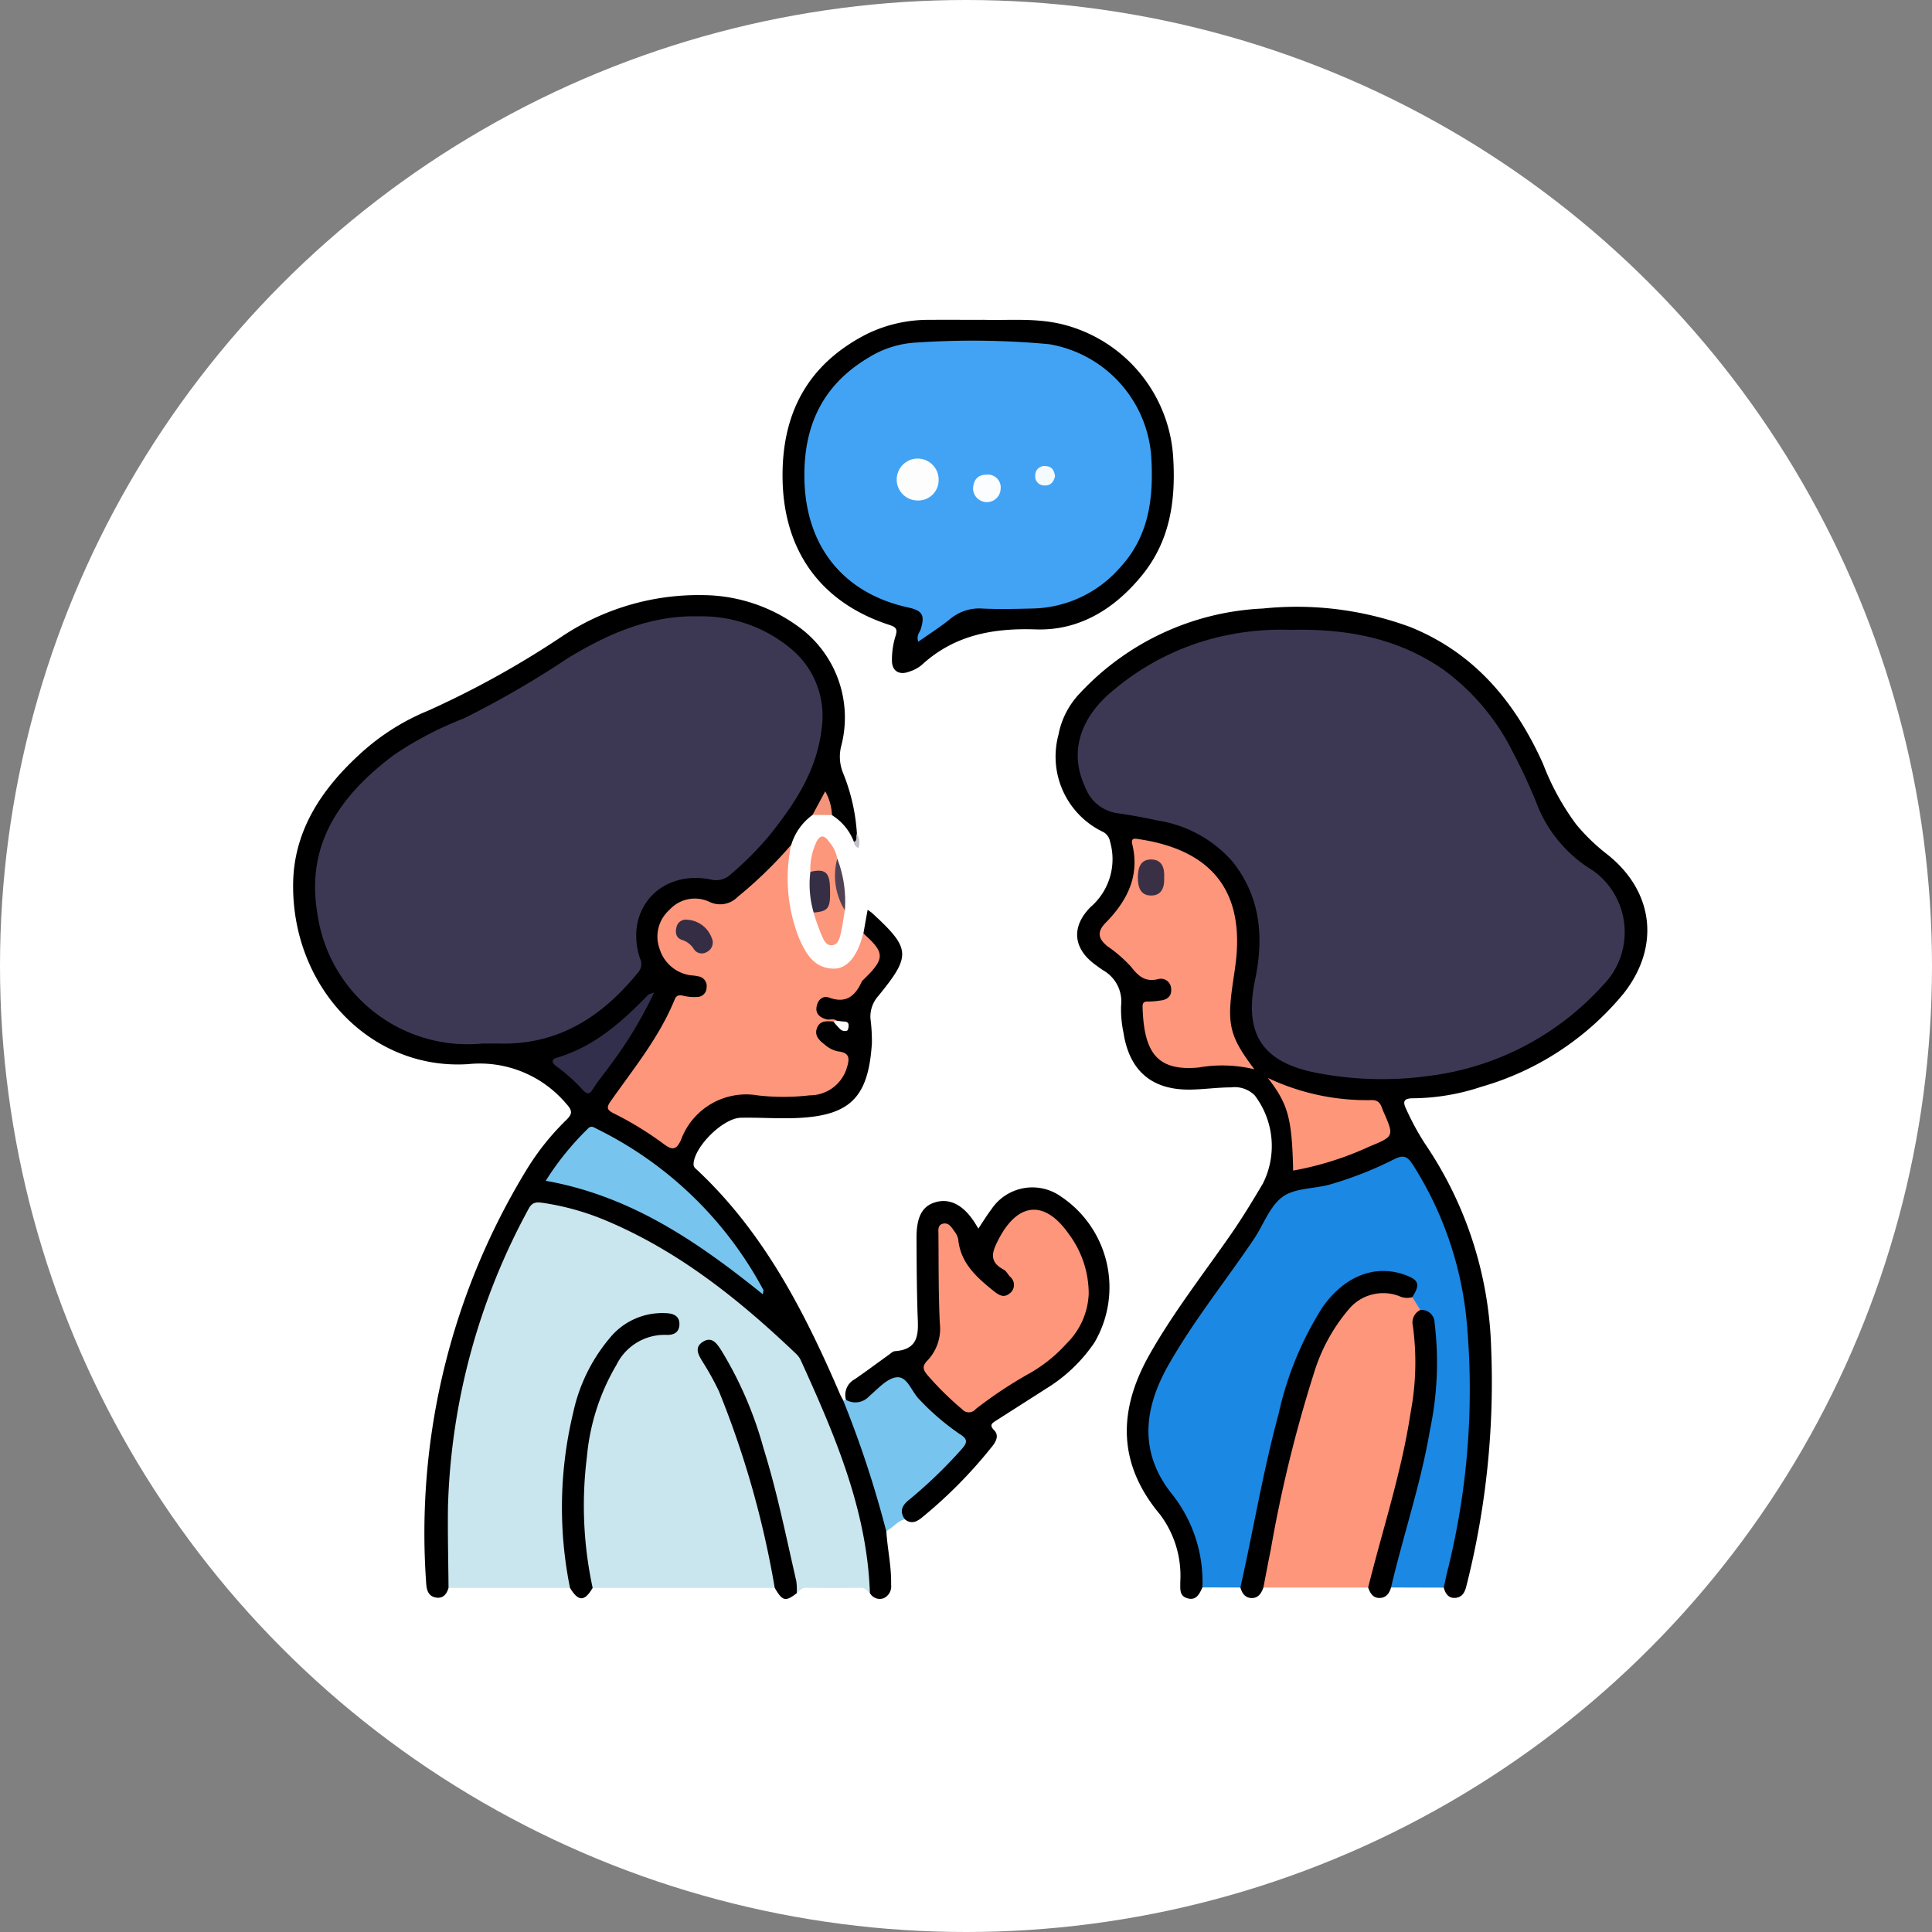 <svg xmlns="http://www.w3.org/2000/svg" xmlns:xlink="http://www.w3.org/1999/xlink" width="145" height="145" viewBox="0 0 145 145">
  <rect x="0" y="0" width="145" height="145" fill="#808080" stroke="none"/>
  <defs>
    <clipPath id="clip-path">
      <rect id="Rectángulo_41280" data-name="Rectángulo 41280" width="101.634" height="96.007" fill="none"/>
    </clipPath>
  </defs>
  <g id="Grupo_166149" data-name="Grupo 166149" transform="translate(-570 -1000)">
    <circle id="Elipse_4876" data-name="Elipse 4876" cx="72.5" cy="72.5" r="72.5" transform="translate(570 1000)" fill="#fff"/>
    <g id="Grupo_166148" data-name="Grupo 166148" transform="translate(592 1024)">
      <g id="Grupo_166147" data-name="Grupo 166147" clip-path="url(#clip-path)">
        <path id="Trazado_153837" data-name="Trazado 153837" d="M50.824,139.756c-.21-.152-.331-.412-.662-.408q-2.083.022-4.166,0c-.329,0-.455.253-.664.406a26.009,26.009,0,0,1-1.085-4.322c-1.057-4.332-2.049-8.68-4.154-12.666a5.524,5.524,0,0,0-.876-1.37c-.2-.2-.45-.361-.724-.174-.23.156-.179.419-.113.655a1.534,1.534,0,0,0,.167.372c2.595,4.378,3.651,9.279,4.8,14.146a12.611,12.611,0,0,1,.5,2.6.477.477,0,0,1-.167.358l-13.665,0a1.271,1.271,0,0,1-.477-.975,26.89,26.89,0,0,1,.814-13.4,11.806,11.806,0,0,1,1.8-3.3,4.118,4.118,0,0,1,2.765-1.575,3.127,3.127,0,0,0,.8-.149.455.455,0,0,0,.33-.462.475.475,0,0,0-.395-.412,2.371,2.371,0,0,0-1.014-.022,5.359,5.359,0,0,0-3.663,2.375,16.953,16.953,0,0,0-2.726,7.93,28.694,28.694,0,0,0,.193,8.94c.062.356.216.74-.132,1.051H19.2c-.338-.226-.3-.587-.318-.92a51.306,51.306,0,0,1,3.651-22.472c.669-1.64,1.453-3.225,2.237-4.811a1.472,1.472,0,0,1,1.788-.927,25.157,25.157,0,0,1,8.527,3.281,55.11,55.11,0,0,1,9.045,6.792,9.906,9.906,0,0,1,2.584,3.607A56.424,56.424,0,0,1,50.8,136.385c.132.772.132,1.558.27,2.33a1.026,1.026,0,0,1-.248,1.041" transform="translate(-7.536 -44.18)" fill="#c9e6ee"/>
        <path id="Trazado_153838" data-name="Trazado 153838" d="M43.288,109.391c-.211-6.263-2.638-11.871-5.17-17.447a1.622,1.622,0,0,0-.347-.5c-4.229-4.033-8.743-7.669-14.182-9.978a19.5,19.5,0,0,0-4.89-1.38c-.518-.074-.788-.007-1.042.483a49.574,49.574,0,0,0-6.035,22.3c-.03,2.039.025,4.078.041,6.118-.138.473-.415.82-.944.728-.564-.1-.7-.542-.732-1.069a52.341,52.341,0,0,1,7.509-31,18.969,18.969,0,0,1,2.976-3.745c.488-.473.524-.705.018-1.257a8.489,8.489,0,0,0-7.342-2.965C5.823,70.159-.1,63.9,0,56.126.052,52.194,2.1,49.1,4.913,46.5a17.122,17.122,0,0,1,5.208-3.344,69.32,69.32,0,0,0,9.974-5.52,18.479,18.479,0,0,1,10.687-3.156,12.277,12.277,0,0,1,6.978,2.25,8.421,8.421,0,0,1,3.374,9.08,3.223,3.223,0,0,0,.15,2.045,14.431,14.431,0,0,1,1.03,4.549c.008.23.288.561-.223.6a4.064,4.064,0,0,0-1.65-2.01,2.45,2.45,0,0,1-.506-1.413,2.647,2.647,0,0,1-.954,1.4,4.274,4.274,0,0,0-1.6,2.258A13.1,13.1,0,0,1,32.709,57.8c-.5.312-1.059.075-1.586-.072a2.627,2.627,0,0,0-3.439,2.893,2.7,2.7,0,0,0,1.926,2.057,1.655,1.655,0,0,0,.3.068c.687.1,1.295.312,1.3,1.151,0,.643-.525,1.008-1.5,1a.96.96,0,0,0-1.051.588,38.172,38.172,0,0,1-4.044,6.357c-.746,1.035-.742,1.118.4,1.744a28.191,28.191,0,0,1,2.677,1.682c.554.392.991.434,1.31-.241,1.247-2.638,3.4-3.514,6.191-3.276a19.544,19.544,0,0,0,3.562,0,2.8,2.8,0,0,0,2.433-1.6c.271-.551.213-.985-.434-1.214a3.527,3.527,0,0,1-.826-.4c-.528-.362-.982-.807-.813-1.507.187-.775.859-.618,1.426-.619.246.075.39.322.609.341-.065-.078-.228-.111-.343-.213-.229-.22-.516-.141-.779-.134a.812.812,0,0,1-.939-.731,1.059,1.059,0,0,1,.582-1.1.682.682,0,0,1,.488-.121c2.038.535,2.369-1.38,3.334-2.35.371-.372.219-.9-.135-1.3-.246-.279-.548-.522-.556-.94.1-.567.2-1.133.317-1.767.148.108.258.174.35.259,2.892,2.665,2.926,3.171.442,6.219a2.328,2.328,0,0,0-.582,1.691,13.411,13.411,0,0,1,.109,1.822c-.261,4.154-1.663,5.513-5.853,5.646-1.326.042-2.655-.057-3.981-.029-1.342.028-3.481,2.16-3.552,3.458-.014.253.158.356.3.491,5,4.695,8.038,10.634,10.7,16.813.066.153.156.3.235.443a5.967,5.967,0,0,1,1.2,2.43,43.063,43.063,0,0,1,1.99,6.39,2.208,2.208,0,0,1,.044,1c.081,1.341.392,2.662.358,4.014a.984.984,0,0,1-.527,1.008.842.842,0,0,1-1.055-.359" transform="translate(0 -13.815)"/>
        <path id="Trazado_153839" data-name="Trazado 153839" d="M106.575,109.585c-.223.467-.44.993-1.1.821s-.553-.707-.562-1.241a7.651,7.651,0,0,0-1.525-5.06c-3.189-3.806-3.162-7.8-.783-12,1.8-3.18,4.044-6.046,6.116-9.035.851-1.228,1.628-2.511,2.392-3.8a6.276,6.276,0,0,0-.614-6.615,2.12,2.12,0,0,0-1.77-.6c-1.018,0-2.036.151-3.056.166-2.891.042-4.579-1.4-5.024-4.273a8.546,8.546,0,0,1-.18-2.025,2.689,2.689,0,0,0-1.348-2.657c-.2-.132-.391-.273-.583-.413-1.669-1.217-1.831-2.843-.364-4.329a4.741,4.741,0,0,0,1.47-4.905,1.037,1.037,0,0,0-.491-.719,6.268,6.268,0,0,1-3.385-7.3,6.151,6.151,0,0,1,1.612-3.128,20,20,0,0,1,13.73-6.356A24.645,24.645,0,0,1,122.16,37.5c4.845,1.954,7.893,5.64,9.976,10.264a18.959,18.959,0,0,0,2.484,4.546,14.618,14.618,0,0,0,2.263,2.2c3.555,2.761,4.095,6.956,1.3,10.5a21.477,21.477,0,0,1-10.676,7,16.609,16.609,0,0,1-5.114.863c-.7,0-.821.228-.509.848a19.408,19.408,0,0,0,1.411,2.587,28.727,28.727,0,0,1,4.949,15.316,62.228,62.228,0,0,1-1.846,17.8c-.106.457-.281.879-.8.941-.534.063-.79-.3-.914-.773a1.591,1.591,0,0,1-.02-1.287,57.192,57.192,0,0,0,1.648-16.7,26.769,26.769,0,0,0-3.867-13.07c-.67-1.057-.764-1.089-1.884-.6a28.653,28.653,0,0,1-7.27,2.339,1.2,1.2,0,0,0-.891.615c-2.153,3.637-4.906,6.866-7.129,10.455a15.84,15.84,0,0,0-2.361,5.169,6.643,6.643,0,0,0,.76,4.531,11.315,11.315,0,0,0,1.274,1.97,9.717,9.717,0,0,1,1.894,5.51,1.215,1.215,0,0,1-.265,1.053" transform="translate(-38.33 -14.445)"/>
        <path id="Trazado_153840" data-name="Trazado 153840" d="M111.209,137.178a10.6,10.6,0,0,0-2.217-6.922c-2.544-3.119-2.236-6.416-.331-9.774,1.886-3.325,4.285-6.293,6.411-9.45.721-1.071,1.185-2.466,2.159-3.174.926-.672,2.379-.588,3.575-.929a27.849,27.849,0,0,0,4.832-1.907c.7-.35.981-.152,1.362.428a26.509,26.509,0,0,1,4.039,11.743,56.078,56.078,0,0,1-1.48,18.906c-.083.364-.159.729-.238,1.093l-3.955-.011c-.436-.764.041-1.454.229-2.139.867-3.15,1.767-6.288,2.363-9.507a30.568,30.568,0,0,0,.544-6.9c-.035-.791-.077-1.585-.876-2.052a1.792,1.792,0,0,1-.769-1.248c.129-1.028-.043-1.319-1.009-1.473a4.671,4.671,0,0,0-4.328,1.233,12.3,12.3,0,0,0-2.661,4.066,67.18,67.18,0,0,0-3.1,11.181c-.416,1.891-.76,3.8-1.154,5.693-.088.422-.089.9-.546,1.149l-2.85-.008" transform="translate(-42.965 -42.038)" fill="#1b88e4"/>
        <path id="Trazado_153841" data-name="Trazado 153841" d="M58.6,72.427c1.634,1.47,1.668,1.878.005,3.492a.564.564,0,0,0-.129.157c-.486,1.067-1.173,1.641-2.438,1.179-.5-.181-.855.191-.941.688-.094.539.265.807.729.94.254.073.547-.091.788.108q-.066.254-.246.061c-.524-.044-1.072-.083-1.264.556-.166.552.244.895.615,1.183a2.143,2.143,0,0,0,.984.5c.958.1.858.619.649,1.281a2.9,2.9,0,0,1-2.778,2.018,17,17,0,0,1-3.87.007,5.213,5.213,0,0,0-5.786,3.344c-.375.818-.7.742-1.316.284a24.985,24.985,0,0,0-3.736-2.286c-.467-.235-.574-.407-.235-.89,1.734-2.471,3.667-4.822,4.818-7.66.127-.313.332-.347.652-.271a3.522,3.522,0,0,0,1.108.084.7.7,0,0,0,.631-.694.737.737,0,0,0-.479-.816,3.615,3.615,0,0,0-.7-.109A2.841,2.841,0,0,1,43.31,73.58a2.672,2.672,0,0,1,.734-2.9,2.569,2.569,0,0,1,3-.617,1.834,1.834,0,0,0,2.126-.364,31.967,31.967,0,0,0,4.015-3.9,12.229,12.229,0,0,0,.594,6.989c.507,1.162,1.115,2.247,2.561,2.293,1.064.033,1.849-.967,2.258-2.657" transform="translate(-15.811 -26.383)" fill="#fe967b"/>
        <path id="Trazado_153842" data-name="Trazado 153842" d="M132.584,122.084l.6.963a5.313,5.313,0,0,0-.11,2.512,34.647,34.647,0,0,1-1.181,9.587c-.593,2.656-1.428,5.25-2.123,7.881a1.2,1.2,0,0,1-.5.852h-7.862c-.34-.223-.212-.555-.153-.832,1.086-5.053,1.931-10.164,3.572-15.084a17.543,17.543,0,0,1,2.028-4.221c1.465-2.193,3.391-2.744,5.73-1.658" transform="translate(-48.586 -48.732)" fill="#fe967b"/>
        <path id="Trazado_153843" data-name="Trazado 153843" d="M76.354,0c1.849.07,4-.177,6.112.377a10.989,10.989,0,0,1,8.171,9.941c.2,3.216-.22,6.249-2.326,8.843-2.057,2.532-4.71,4.187-7.982,4.077s-6.154.439-8.6,2.7a2.754,2.754,0,0,1-.9.47c-.764.289-1.309-.049-1.3-.854a6.008,6.008,0,0,1,.263-1.8c.182-.537.037-.694-.445-.849-5.163-1.671-7.951-5.571-8.027-10.98-.07-4.922,1.9-8.6,6.327-10.857A10.518,10.518,0,0,1,72.389.006c1.226-.012,2.451,0,3.965,0" transform="translate(-24.587 0)"/>
        <path id="Trazado_153844" data-name="Trazado 153844" d="M69.229,124.652a1.334,1.334,0,0,1,.663-1.555c.869-.6,1.713-1.23,2.57-1.845.138-.1.285-.246.436-.257,1.952-.141,1.744-1.523,1.7-2.861-.058-1.871-.068-3.744-.076-5.616-.008-1.583.416-2.384,1.369-2.687,1.083-.344,2.113.162,2.961,1.458.093.141.178.288.311.506.334-.5.625-.982.964-1.428a3.7,3.7,0,0,1,5.226-.984,8.192,8.192,0,0,1,2.516,10.974,11.835,11.835,0,0,1-3.591,3.431c-1.259.809-2.523,1.61-3.782,2.417-.29.186-.546.323-.146.727.363.366.165.811-.137,1.192a35.124,35.124,0,0,1-5.3,5.37c-.416.338-.815.487-1.279.113-.752-.6-.395-1.1.14-1.583a41.483,41.483,0,0,0,3.65-3.535c.451-.519.59-.812-.07-1.256a17.092,17.092,0,0,1-3.673-3.5.814.814,0,0,0-1.3-.159c-.56.386-1.044.872-1.628,1.223-.542.326-1.07.446-1.529-.143" transform="translate(-27.735 -43.587)"/>
        <path id="Trazado_153845" data-name="Trazado 153845" d="M69.12,134.182a1.4,1.4,0,0,0,1.743-.278c.648-.546,1.331-1.346,2.061-1.418.815-.081,1.117,1.1,1.71,1.671a18.284,18.284,0,0,0,3.01,2.582c.67.409.576.68.107,1.195a35.141,35.141,0,0,1-3.891,3.741c-.542.436-.736.859-.333,1.464-.558.148-.891.648-1.389.891a78.96,78.96,0,0,0-3.236-9.823l.217-.025" transform="translate(-27.626 -53.118)" fill="#77c4ee"/>
        <path id="Trazado_153846" data-name="Trazado 153846" d="M131.58,121.132a1.392,1.392,0,0,1-.987-.079,3.358,3.358,0,0,0-3.786.994,13.408,13.408,0,0,0-2.609,4.786,101.014,101.014,0,0,0-3.252,13.307c-.193.926-.362,1.858-.543,2.787-.155.438-.394.814-.917.787-.465-.024-.687-.371-.809-.786.976-4.34,1.7-8.735,2.867-13.034a24.975,24.975,0,0,1,3.276-7.976c1.659-2.379,3.972-3.279,6.242-2.446,1.015.372,1.12.71.518,1.66" transform="translate(-47.583 -47.779)"/>
        <path id="Trazado_153847" data-name="Trazado 153847" d="M34.285,145.072a30.377,30.377,0,0,1,.235-13.132,12.884,12.884,0,0,1,2.942-5.847,5.076,5.076,0,0,1,4.02-1.641c.57.018,1.043.21,1.014.872-.026.594-.457.788-1,.758a4.021,4.021,0,0,0-3.721,2.245,16.452,16.452,0,0,0-2.222,6.917,29.252,29.252,0,0,0,.432,9.827c-.61,1.037-1.072,1.037-1.7,0" transform="translate(-13.505 -49.897)"/>
        <path id="Trazado_153848" data-name="Trazado 153848" d="M134.682,144.885c1.09-4.377,2.517-8.672,3.19-13.152a20.159,20.159,0,0,0,.165-6.488,1.051,1.051,0,0,1,.56-1.193.978.978,0,0,1,1.072.972,24.5,24.5,0,0,1-.34,8c-.679,4.024-2,7.891-2.928,11.854-.129.463-.394.808-.908.79-.47-.016-.672-.389-.812-.788" transform="translate(-54 -49.738)"/>
        <path id="Trazado_153849" data-name="Trazado 153849" d="M56.466,146.407a70.744,70.744,0,0,0-4.182-14.745,20.651,20.651,0,0,0-1.231-2.223c-.316-.525-.651-1.075.026-1.5s1.036.125,1.368.628a28.492,28.492,0,0,1,3.176,7.356c1.023,3.273,1.694,6.637,2.463,9.975a4.732,4.732,0,0,1,.033.91c-.845.656-1.074.6-1.652-.4" transform="translate(-20.322 -51.236)"/>
        <path id="Trazado_153850" data-name="Trazado 153850" d="M64.795,67.394a4.738,4.738,0,0,1,.413-2.151c.252-.63.628-.668,1-.095a2.507,2.507,0,0,1,.6,1.248,19.7,19.7,0,0,0,.572,3.884c-.095.557-.168,1.119-.291,1.671-.086.389-.2.881-.633.942-.528.074-.687-.473-.858-.843a16,16,0,0,1-.561-1.6,1.885,1.885,0,0,0,.9-2.228c-.129-.687-.723-.61-1.146-.825" transform="translate(-25.975 -25.958)" fill="#fd977b"/>
        <path id="Trazado_153851" data-name="Trazado 153851" d="M64.765,69.108c1.051-.255,1.425.019,1.467,1.073.065,1.661-.069,1.879-1.221,1.98a7.546,7.546,0,0,1-.246-3.053" transform="translate(-25.945 -27.673)" fill="#362e45"/>
        <path id="Trazado_153852" data-name="Trazado 153852" d="M68.621,71.386A4.927,4.927,0,0,1,68.05,67.5a8.975,8.975,0,0,1,.571,3.884" transform="translate(-27.212 -27.064)" fill="#4f4255"/>
        <path id="Trazado_153853" data-name="Trazado 153853" d="M65.07,60.846l.952-1.771a3.921,3.921,0,0,1,.507,1.783l-1.459-.011" transform="translate(-26.089 -23.686)" fill="#f3947b"/>
        <path id="Trazado_153854" data-name="Trazado 153854" d="M70.262,65.007c.307-.113.107-.415.223-.6a1.251,1.251,0,0,1,.12,1.061.479.479,0,0,1-.343-.462" transform="translate(-28.171 -25.824)" fill="#c4c2c9"/>
        <path id="Trazado_153855" data-name="Trazado 153855" d="M15.293,69.213A11.387,11.387,0,0,1,2.925,59.465c-.9-5.294,1.787-8.941,5.751-11.916A26.167,26.167,0,0,1,13.9,44.82a71.663,71.663,0,0,0,7.836-4.539c3.024-1.833,6.208-3.236,9.849-3.129a10.428,10.428,0,0,1,7.174,2.687,6.556,6.556,0,0,1,2.015,5.7c-.356,3.19-2.025,5.683-3.954,8.091A24.16,24.16,0,0,1,33.957,56.5a1.562,1.562,0,0,1-1.484.406c-3.785-.768-6.532,2.257-5.341,5.914a.944.944,0,0,1-.152,1.072c-2.679,3.292-5.941,5.421-10.36,5.322-.442-.01-.885,0-1.327,0" transform="translate(-1.103 -14.894)" fill="#3c3854"/>
        <path id="Trazado_153856" data-name="Trazado 153856" d="M47.946,113.68c-4.872-3.925-9.89-7.384-16.3-8.522a21.265,21.265,0,0,1,3.2-3.946c.228-.225.444-.046.648.054a28.37,28.37,0,0,1,12.483,12.079c.026.047-.01.128-.031.334" transform="translate(-12.689 -40.537)" fill="#77c4ee"/>
        <path id="Trazado_153857" data-name="Trazado 153857" d="M40.125,84.289A31.106,31.106,0,0,1,36.9,89.656c-.448.634-.961,1.225-1.369,1.882-.281.453-.465.354-.76.055a12.735,12.735,0,0,0-1.877-1.7c-.233-.158-.694-.527-.059-.716,2.807-.834,4.885-2.693,6.854-4.725.041-.042.121-.047.435-.159" transform="translate(-13.036 -33.795)" fill="#322f4c"/>
        <path id="Trazado_153858" data-name="Trazado 153858" d="M67.7,87.878l.246-.061c.134.017.269.037.4.051.231.023.512-.016.489.346-.007.123-.04.312-.119.349a.509.509,0,0,1-.554-.155,5.892,5.892,0,0,1-.467-.53" transform="translate(-27.145 -35.21)" fill="#fdfdfd"/>
        <path id="Trazado_153859" data-name="Trazado 153859" d="M114.322,38.833c4.278-.1,8.031.655,11.393,2.968a17.048,17.048,0,0,1,5.251,6.235,41,41,0,0,1,1.946,4.259,10.132,10.132,0,0,0,4.051,4.6,5.676,5.676,0,0,1,.734,8.625A21.059,21.059,0,0,1,124.714,72.3a25.685,25.685,0,0,1-8.5-.222c-4.1-.8-5.46-2.942-4.6-7.029.667-3.182.39-6.225-1.723-8.85a9.384,9.384,0,0,0-5.6-3.06c-1.022-.223-2.054-.407-3.089-.558a3.01,3.01,0,0,1-2.332-1.915c-1.255-2.642-.424-5.3,2.231-7.409a19.109,19.109,0,0,1,8.752-4.094,19.973,19.973,0,0,1,4.471-.328" transform="translate(-39.41 -15.56)" fill="#3c3854"/>
        <path id="Trazado_153860" data-name="Trazado 153860" d="M112.655,82.316a10.282,10.282,0,0,0-4.175-.134c-3.156.3-4.116-1.154-4.213-4.537-.008-.294.079-.427.407-.41a6.534,6.534,0,0,0,.911-.078c.57-.054.9-.37.819-.936a.766.766,0,0,0-.977-.67c-.961.234-1.479-.219-2.029-.934a10.237,10.237,0,0,0-1.764-1.531c-.676-.548-.828-1.065-.139-1.765,1.6-1.628,2.574-3.5,2-5.882-.131-.544.24-.431.539-.386,4.988.757,7.758,3.457,7.272,8.817-.065.709-.187,1.413-.286,2.118-.425,3.007-.2,3.893,1.637,6.33" transform="translate(-40.514 -26.065)" fill="#fe967b"/>
        <path id="Trazado_153861" data-name="Trazado 153861" d="M124.014,101.938c-.088-3.916-.368-4.976-1.9-6.954a17.337,17.337,0,0,0,7.833,1.662c.627.016.669.467.836.848.814,1.849.82,1.873-1.02,2.628a23.649,23.649,0,0,1-5.752,1.816" transform="translate(-48.961 -38.083)" fill="#fe967a"/>
        <path id="Trazado_153862" data-name="Trazado 153862" d="M48.778,75.159a2.09,2.09,0,0,1,1.868,1.375.788.788,0,0,1-.372,1.049.71.71,0,0,1-.986-.241,1.606,1.606,0,0,0-.858-.661c-.488-.149-.538-.577-.42-1a.7.7,0,0,1,.768-.519" transform="translate(-19.228 -30.134)" fill="#352d44"/>
        <path id="Trazado_153863" data-name="Trazado 153863" d="M72.595,25.213c-.146-.5.111-.694.188-.939.327-1.051.135-1.4-.952-1.635-4.9-1.074-7.7-4.639-7.778-9.693-.064-3.938,1.365-7,4.8-9.049a7.562,7.562,0,0,1,3.667-1.142,62.369,62.369,0,0,1,9.89.126,9.218,9.218,0,0,1,7.677,8.472c.179,3.046-.152,5.917-2.337,8.283A8.947,8.947,0,0,1,81.2,22.719c-1.259.031-2.521.064-3.778.005a3.4,3.4,0,0,0-2.444.792c-.729.594-1.532,1.1-2.385,1.7" transform="translate(-25.681 -1.05)" fill="#42a3f5"/>
        <path id="Trazado_153864" data-name="Trazado 153864" d="M91.382,117.783a5.527,5.527,0,0,1-1.635,3.72,11.163,11.163,0,0,1-2.762,2.24,31.85,31.85,0,0,0-4.075,2.7.672.672,0,0,1-1.037.013,22.923,22.923,0,0,1-2.609-2.575c-.368-.433-.357-.7.032-1.094a3.467,3.467,0,0,0,.908-2.8c-.1-2.206-.083-4.417-.1-6.627,0-.319-.087-.745.374-.831.394-.074.6.264.792.541a1.5,1.5,0,0,1,.317.632c.171,1.774,1.351,2.833,2.626,3.859.418.337.791.585,1.248.2a.791.791,0,0,0,.009-1.251c-.158-.179-.278-.424-.474-.528-1.179-.628-.834-1.4-.353-2.32,1.444-2.749,3.449-2.914,5.239-.356a7.478,7.478,0,0,1,1.5,4.486" transform="translate(-31.672 -44.697)" fill="#fe967b"/>
        <path id="Trazado_153865" data-name="Trazado 153865" d="M107.807,68.987c.028.73-.192,1.356-1.023,1.334-.767-.021-.95-.643-.954-1.32,0-.71.158-1.383.99-1.386s1.025.646.987,1.372" transform="translate(-42.432 -27.11)" fill="#3a3046"/>
        <path id="Trazado_153866" data-name="Trazado 153866" d="M77.231,20.536a1.573,1.573,0,1,1,1.563-1.526,1.524,1.524,0,0,1-1.563,1.526" transform="translate(-30.349 -6.973)" fill="#fdfdfe"/>
        <path id="Trazado_153867" data-name="Trazado 153867" d="M85.186,20.443c.031-.634.341-1.029.994-1.036a.963.963,0,0,1,1.074,1.069,1.035,1.035,0,0,1-2.069-.033" transform="translate(-34.155 -7.781)" fill="#fbfdfe"/>
        <path id="Trazado_153868" data-name="Trazado 153868" d="M94.459,19.083c-.1.443-.342.746-.831.7a.673.673,0,0,1-.655-.752.687.687,0,0,1,.812-.694c.46.028.613.346.673.745" transform="translate(-37.276 -7.351)" fill="#f5fafe"/>
      </g>
    </g>
  </g>
</svg>
